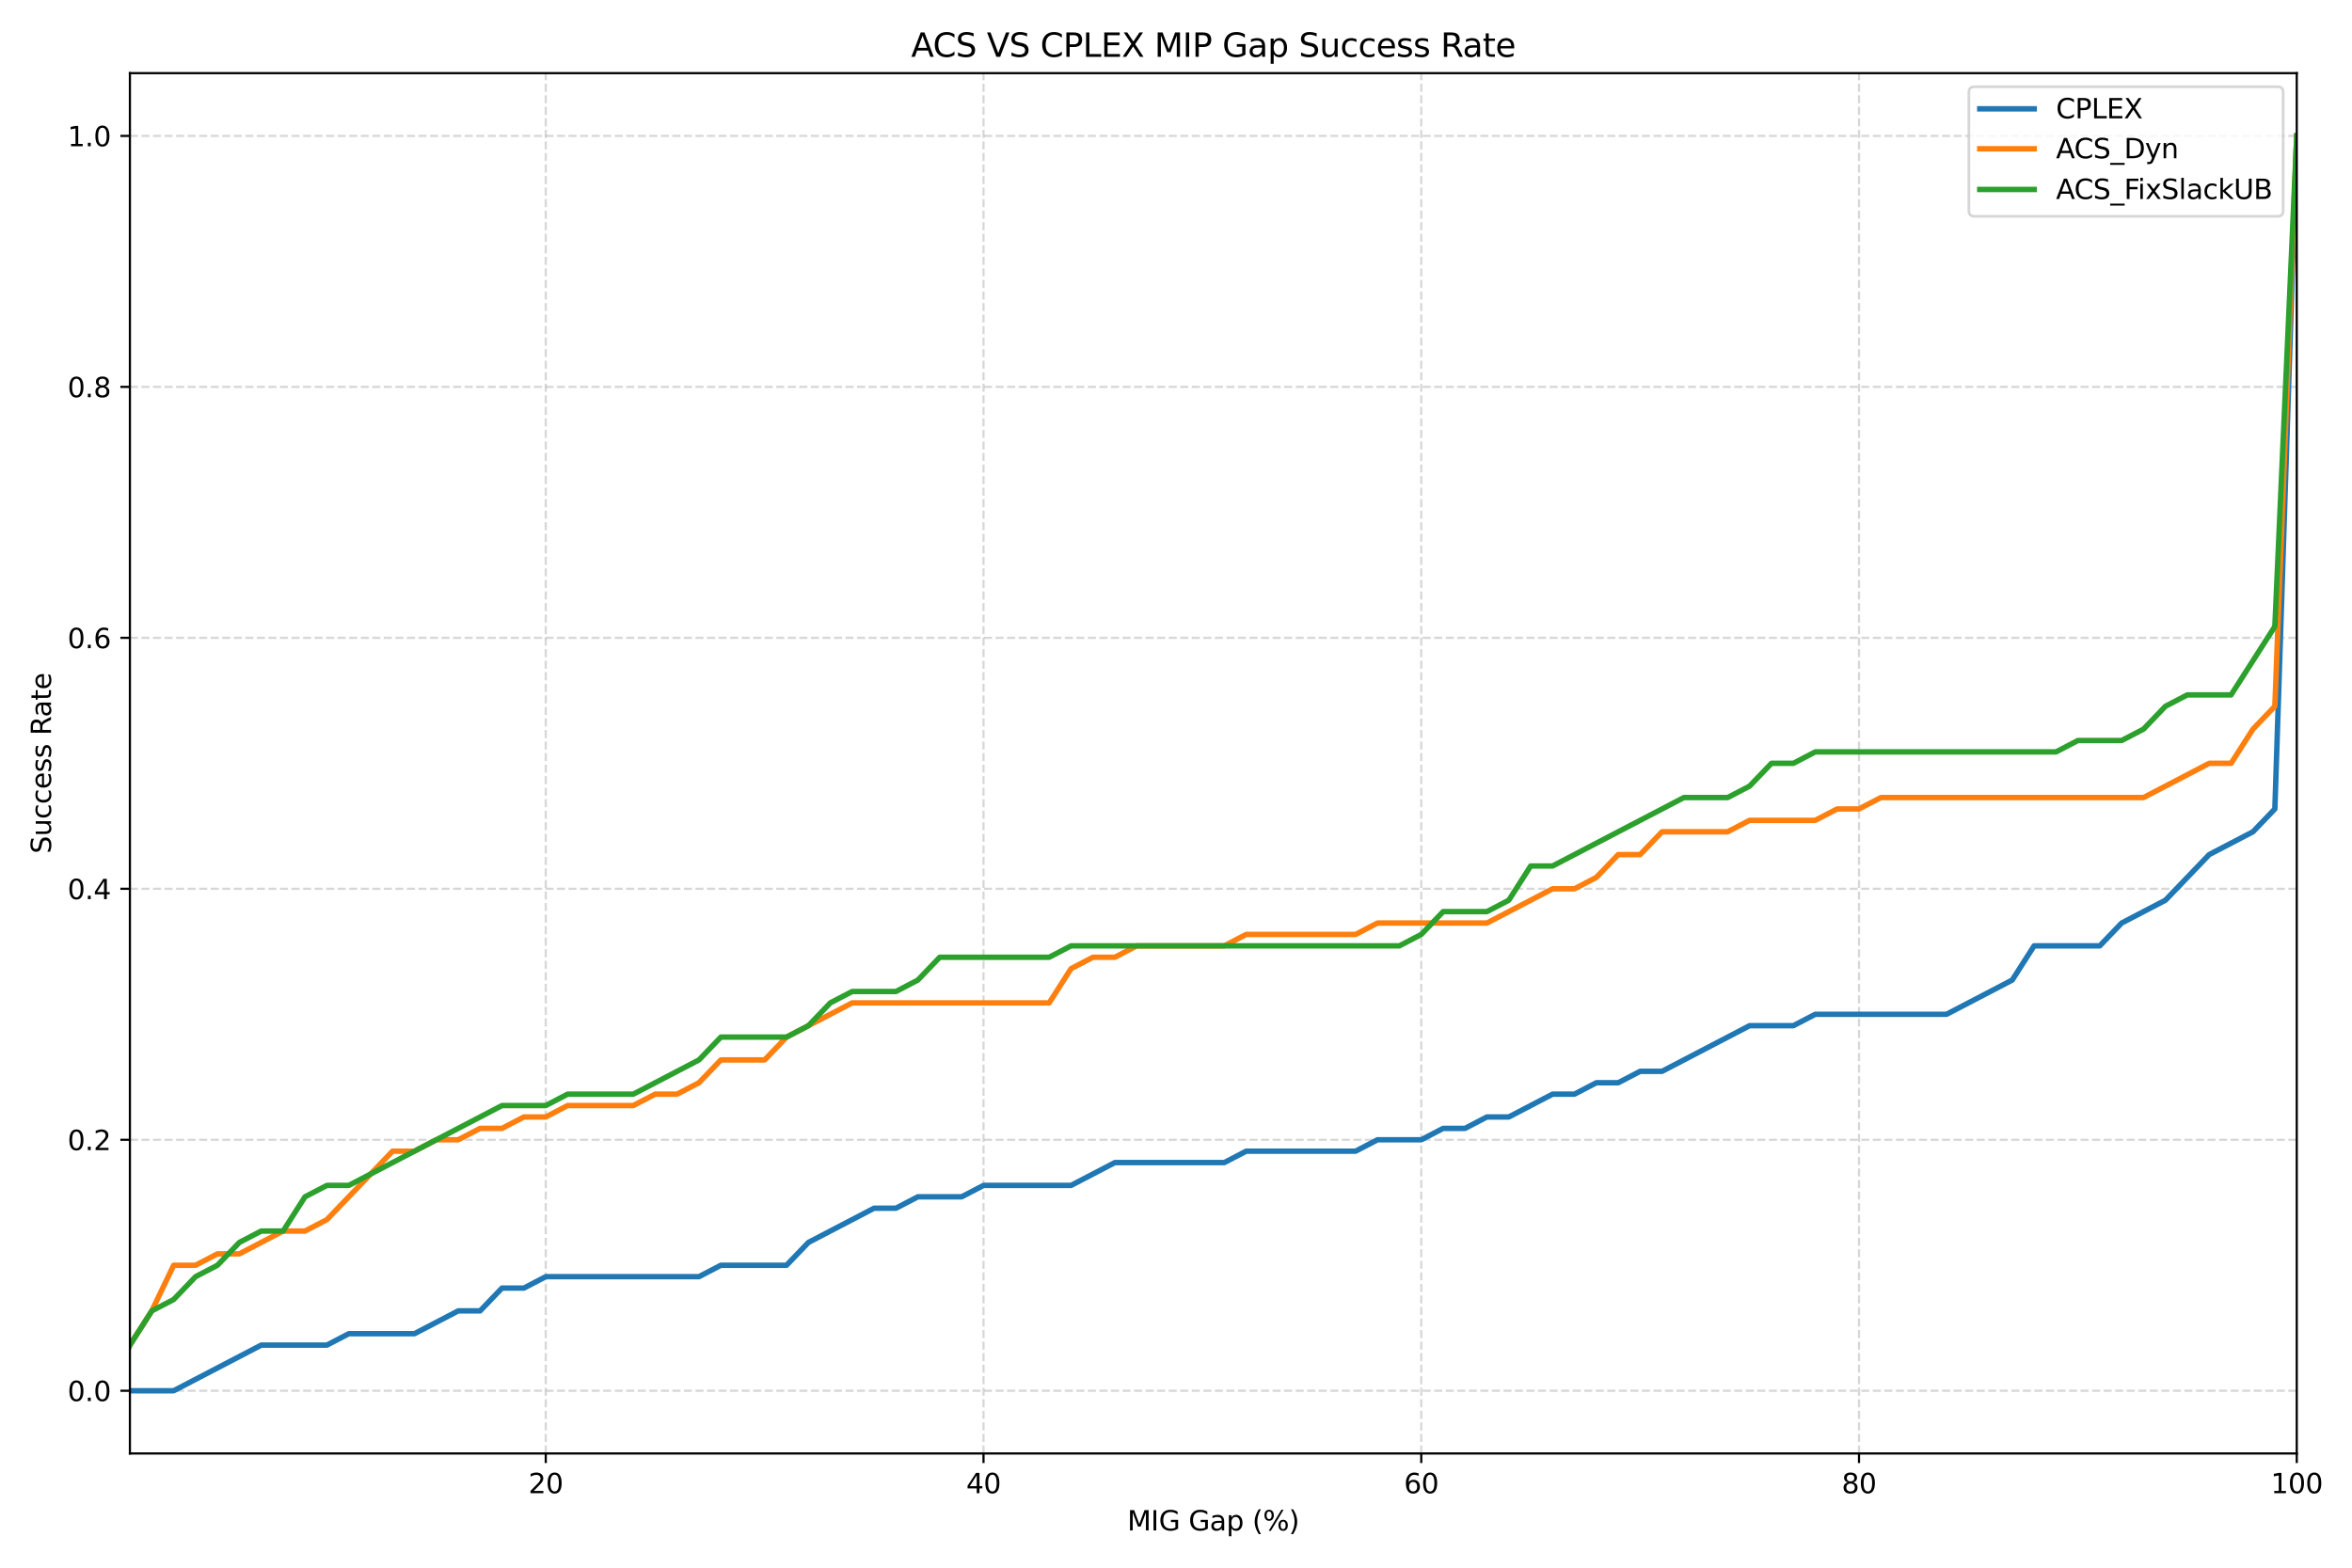 <?xml version="1.0" encoding="utf-8" standalone="no"?>
<!DOCTYPE svg PUBLIC "-//W3C//DTD SVG 1.1//EN"
  "http://www.w3.org/Graphics/SVG/1.1/DTD/svg11.dtd">
<svg xmlns:xlink="http://www.w3.org/1999/xlink" width="864pt" height="576pt" viewBox="0 0 864 576" xmlns="http://www.w3.org/2000/svg" version="1.1">
 <defs>
  <style type="text/css">*{stroke-linejoin: round; stroke-linecap: butt}</style>
 </defs>
 <g id="figure_1">
  <g id="patch_1">
   <path d="M 0 576 
L 864 576 
L 864 0 
L 0 0 
z
" style="fill: #ffffff"/>
  </g>
  <g id="axes_1">
   <g id="patch_2">
    <path d="M 47.72 534.04 
L 843.705 534.04 
L 843.705 26.88 
L 47.72 26.88 
z
" style="fill: #ffffff"/>
   </g>
   <g id="matplotlib.axis_1">
    <g id="xtick_1">
     <g id="line2d_1">
      <path d="M 200.485 534.04 
L 200.485 26.88 
" clip-path="url(#p80a601b70c)" style="fill: none; stroke-dasharray: 2.96,1.28; stroke-dashoffset: 0; stroke: #b0b0b0; stroke-opacity: 0.5; stroke-width: 0.8"/>
     </g>
     <g id="line2d_2">
      <defs>
       <path id="m87abb2371b" d="M 0 0 
L 0 3.5 
" style="stroke: #000000; stroke-width: 0.8"/>
      </defs>
      <g>
       <use xlink:href="#m87abb2371b" x="200.485" y="534.04" style="stroke: #000000; stroke-width: 0.8"/>
      </g>
     </g>
     <g id="text_1">
      <!-- 20 -->
      <g transform="translate(194.122 548.638) scale(0.1 -0.1)">
       <defs>
        <path id="DejaVuSans-32" d="M 1228 531 
L 3431 531 
L 3431 0 
L 469 0 
L 469 531 
Q 828 903 1448 1529 
Q 2069 2156 2228 2338 
Q 2531 2678 2651 2914 
Q 2772 3150 2772 3378 
Q 2772 3750 2511 3984 
Q 2250 4219 1831 4219 
Q 1534 4219 1204 4116 
Q 875 4013 500 3803 
L 500 4441 
Q 881 4594 1212 4672 
Q 1544 4750 1819 4750 
Q 2544 4750 2975 4387 
Q 3406 4025 3406 3419 
Q 3406 3131 3298 2873 
Q 3191 2616 2906 2266 
Q 2828 2175 2409 1742 
Q 1991 1309 1228 531 
z
" transform="scale(0.016)"/>
        <path id="DejaVuSans-30" d="M 2034 4250 
Q 1547 4250 1301 3770 
Q 1056 3291 1056 2328 
Q 1056 1369 1301 889 
Q 1547 409 2034 409 
Q 2525 409 2770 889 
Q 3016 1369 3016 2328 
Q 3016 3291 2770 3770 
Q 2525 4250 2034 4250 
z
M 2034 4750 
Q 2819 4750 3233 4129 
Q 3647 3509 3647 2328 
Q 3647 1150 3233 529 
Q 2819 -91 2034 -91 
Q 1250 -91 836 529 
Q 422 1150 422 2328 
Q 422 3509 836 4129 
Q 1250 4750 2034 4750 
z
" transform="scale(0.016)"/>
       </defs>
       <use xlink:href="#DejaVuSans-32"/>
       <use xlink:href="#DejaVuSans-30" transform="translate(63.623 0)"/>
      </g>
     </g>
    </g>
    <g id="xtick_2">
     <g id="line2d_3">
      <path d="M 361.29 534.04 
L 361.29 26.88 
" clip-path="url(#p80a601b70c)" style="fill: none; stroke-dasharray: 2.96,1.28; stroke-dashoffset: 0; stroke: #b0b0b0; stroke-opacity: 0.5; stroke-width: 0.8"/>
     </g>
     <g id="line2d_4">
      <g>
       <use xlink:href="#m87abb2371b" x="361.29" y="534.04" style="stroke: #000000; stroke-width: 0.8"/>
      </g>
     </g>
     <g id="text_2">
      <!-- 40 -->
      <g transform="translate(354.927 548.638) scale(0.1 -0.1)">
       <defs>
        <path id="DejaVuSans-34" d="M 2419 4116 
L 825 1625 
L 2419 1625 
L 2419 4116 
z
M 2253 4666 
L 3047 4666 
L 3047 1625 
L 3713 1625 
L 3713 1100 
L 3047 1100 
L 3047 0 
L 2419 0 
L 2419 1100 
L 313 1100 
L 313 1709 
L 2253 4666 
z
" transform="scale(0.016)"/>
       </defs>
       <use xlink:href="#DejaVuSans-34"/>
       <use xlink:href="#DejaVuSans-30" transform="translate(63.623 0)"/>
      </g>
     </g>
    </g>
    <g id="xtick_3">
     <g id="line2d_5">
      <path d="M 522.095 534.04 
L 522.095 26.88 
" clip-path="url(#p80a601b70c)" style="fill: none; stroke-dasharray: 2.96,1.28; stroke-dashoffset: 0; stroke: #b0b0b0; stroke-opacity: 0.5; stroke-width: 0.8"/>
     </g>
     <g id="line2d_6">
      <g>
       <use xlink:href="#m87abb2371b" x="522.095" y="534.04" style="stroke: #000000; stroke-width: 0.8"/>
      </g>
     </g>
     <g id="text_3">
      <!-- 60 -->
      <g transform="translate(515.732 548.638) scale(0.1 -0.1)">
       <defs>
        <path id="DejaVuSans-36" d="M 2113 2584 
Q 1688 2584 1439 2293 
Q 1191 2003 1191 1497 
Q 1191 994 1439 701 
Q 1688 409 2113 409 
Q 2538 409 2786 701 
Q 3034 994 3034 1497 
Q 3034 2003 2786 2293 
Q 2538 2584 2113 2584 
z
M 3366 4563 
L 3366 3988 
Q 3128 4100 2886 4159 
Q 2644 4219 2406 4219 
Q 1781 4219 1451 3797 
Q 1122 3375 1075 2522 
Q 1259 2794 1537 2939 
Q 1816 3084 2150 3084 
Q 2853 3084 3261 2657 
Q 3669 2231 3669 1497 
Q 3669 778 3244 343 
Q 2819 -91 2113 -91 
Q 1303 -91 875 529 
Q 447 1150 447 2328 
Q 447 3434 972 4092 
Q 1497 4750 2381 4750 
Q 2619 4750 2861 4703 
Q 3103 4656 3366 4563 
z
" transform="scale(0.016)"/>
       </defs>
       <use xlink:href="#DejaVuSans-36"/>
       <use xlink:href="#DejaVuSans-30" transform="translate(63.623 0)"/>
      </g>
     </g>
    </g>
    <g id="xtick_4">
     <g id="line2d_7">
      <path d="M 682.9 534.04 
L 682.9 26.88 
" clip-path="url(#p80a601b70c)" style="fill: none; stroke-dasharray: 2.96,1.28; stroke-dashoffset: 0; stroke: #b0b0b0; stroke-opacity: 0.5; stroke-width: 0.8"/>
     </g>
     <g id="line2d_8">
      <g>
       <use xlink:href="#m87abb2371b" x="682.9" y="534.04" style="stroke: #000000; stroke-width: 0.8"/>
      </g>
     </g>
     <g id="text_4">
      <!-- 80 -->
      <g transform="translate(676.537 548.638) scale(0.1 -0.1)">
       <defs>
        <path id="DejaVuSans-38" d="M 2034 2216 
Q 1584 2216 1326 1975 
Q 1069 1734 1069 1313 
Q 1069 891 1326 650 
Q 1584 409 2034 409 
Q 2484 409 2743 651 
Q 3003 894 3003 1313 
Q 3003 1734 2745 1975 
Q 2488 2216 2034 2216 
z
M 1403 2484 
Q 997 2584 770 2862 
Q 544 3141 544 3541 
Q 544 4100 942 4425 
Q 1341 4750 2034 4750 
Q 2731 4750 3128 4425 
Q 3525 4100 3525 3541 
Q 3525 3141 3298 2862 
Q 3072 2584 2669 2484 
Q 3125 2378 3379 2068 
Q 3634 1759 3634 1313 
Q 3634 634 3220 271 
Q 2806 -91 2034 -91 
Q 1263 -91 848 271 
Q 434 634 434 1313 
Q 434 1759 690 2068 
Q 947 2378 1403 2484 
z
M 1172 3481 
Q 1172 3119 1398 2916 
Q 1625 2713 2034 2713 
Q 2441 2713 2670 2916 
Q 2900 3119 2900 3481 
Q 2900 3844 2670 4047 
Q 2441 4250 2034 4250 
Q 1625 4250 1398 4047 
Q 1172 3844 1172 3481 
z
" transform="scale(0.016)"/>
       </defs>
       <use xlink:href="#DejaVuSans-38"/>
       <use xlink:href="#DejaVuSans-30" transform="translate(63.623 0)"/>
      </g>
     </g>
    </g>
    <g id="xtick_5">
     <g id="line2d_9">
      <path d="M 843.705 534.04 
L 843.705 26.88 
" clip-path="url(#p80a601b70c)" style="fill: none; stroke-dasharray: 2.96,1.28; stroke-dashoffset: 0; stroke: #b0b0b0; stroke-opacity: 0.5; stroke-width: 0.8"/>
     </g>
     <g id="line2d_10">
      <g>
       <use xlink:href="#m87abb2371b" x="843.705" y="534.04" style="stroke: #000000; stroke-width: 0.8"/>
      </g>
     </g>
     <g id="text_5">
      <!-- 100 -->
      <g transform="translate(834.161 548.638) scale(0.1 -0.1)">
       <defs>
        <path id="DejaVuSans-31" d="M 794 531 
L 1825 531 
L 1825 4091 
L 703 3866 
L 703 4441 
L 1819 4666 
L 2450 4666 
L 2450 531 
L 3481 531 
L 3481 0 
L 794 0 
L 794 531 
z
" transform="scale(0.016)"/>
       </defs>
       <use xlink:href="#DejaVuSans-31"/>
       <use xlink:href="#DejaVuSans-30" transform="translate(63.623 0)"/>
       <use xlink:href="#DejaVuSans-30" transform="translate(127.246 0)"/>
      </g>
     </g>
    </g>
    <g id="text_6">
     <!-- MIG Gap (%) -->
     <g transform="translate(414.106 562.317) scale(0.1 -0.1)">
      <defs>
       <path id="DejaVuSans-4d" d="M 628 4666 
L 1569 4666 
L 2759 1491 
L 3956 4666 
L 4897 4666 
L 4897 0 
L 4281 0 
L 4281 4097 
L 3078 897 
L 2444 897 
L 1241 4097 
L 1241 0 
L 628 0 
L 628 4666 
z
" transform="scale(0.016)"/>
       <path id="DejaVuSans-49" d="M 628 4666 
L 1259 4666 
L 1259 0 
L 628 0 
L 628 4666 
z
" transform="scale(0.016)"/>
       <path id="DejaVuSans-47" d="M 3809 666 
L 3809 1919 
L 2778 1919 
L 2778 2438 
L 4434 2438 
L 4434 434 
Q 4069 175 3628 42 
Q 3188 -91 2688 -91 
Q 1594 -91 976 548 
Q 359 1188 359 2328 
Q 359 3472 976 4111 
Q 1594 4750 2688 4750 
Q 3144 4750 3555 4637 
Q 3966 4525 4313 4306 
L 4313 3634 
Q 3963 3931 3569 4081 
Q 3175 4231 2741 4231 
Q 1884 4231 1454 3753 
Q 1025 3275 1025 2328 
Q 1025 1384 1454 906 
Q 1884 428 2741 428 
Q 3075 428 3337 486 
Q 3600 544 3809 666 
z
" transform="scale(0.016)"/>
       <path id="DejaVuSans-20" transform="scale(0.016)"/>
       <path id="DejaVuSans-61" d="M 2194 1759 
Q 1497 1759 1228 1600 
Q 959 1441 959 1056 
Q 959 750 1161 570 
Q 1363 391 1709 391 
Q 2188 391 2477 730 
Q 2766 1069 2766 1631 
L 2766 1759 
L 2194 1759 
z
M 3341 1997 
L 3341 0 
L 2766 0 
L 2766 531 
Q 2569 213 2275 61 
Q 1981 -91 1556 -91 
Q 1019 -91 701 211 
Q 384 513 384 1019 
Q 384 1609 779 1909 
Q 1175 2209 1959 2209 
L 2766 2209 
L 2766 2266 
Q 2766 2663 2505 2880 
Q 2244 3097 1772 3097 
Q 1472 3097 1187 3025 
Q 903 2953 641 2809 
L 641 3341 
Q 956 3463 1253 3523 
Q 1550 3584 1831 3584 
Q 2591 3584 2966 3190 
Q 3341 2797 3341 1997 
z
" transform="scale(0.016)"/>
       <path id="DejaVuSans-70" d="M 1159 525 
L 1159 -1331 
L 581 -1331 
L 581 3500 
L 1159 3500 
L 1159 2969 
Q 1341 3281 1617 3432 
Q 1894 3584 2278 3584 
Q 2916 3584 3314 3078 
Q 3713 2572 3713 1747 
Q 3713 922 3314 415 
Q 2916 -91 2278 -91 
Q 1894 -91 1617 61 
Q 1341 213 1159 525 
z
M 3116 1747 
Q 3116 2381 2855 2742 
Q 2594 3103 2138 3103 
Q 1681 3103 1420 2742 
Q 1159 2381 1159 1747 
Q 1159 1113 1420 752 
Q 1681 391 2138 391 
Q 2594 391 2855 752 
Q 3116 1113 3116 1747 
z
" transform="scale(0.016)"/>
       <path id="DejaVuSans-28" d="M 1984 4856 
Q 1566 4138 1362 3434 
Q 1159 2731 1159 2009 
Q 1159 1288 1364 580 
Q 1569 -128 1984 -844 
L 1484 -844 
Q 1016 -109 783 600 
Q 550 1309 550 2009 
Q 550 2706 781 3412 
Q 1013 4119 1484 4856 
L 1984 4856 
z
" transform="scale(0.016)"/>
       <path id="DejaVuSans-25" d="M 4653 2053 
Q 4381 2053 4226 1822 
Q 4072 1591 4072 1178 
Q 4072 772 4226 539 
Q 4381 306 4653 306 
Q 4919 306 5073 539 
Q 5228 772 5228 1178 
Q 5228 1588 5073 1820 
Q 4919 2053 4653 2053 
z
M 4653 2450 
Q 5147 2450 5437 2106 
Q 5728 1763 5728 1178 
Q 5728 594 5436 251 
Q 5144 -91 4653 -91 
Q 4153 -91 3862 251 
Q 3572 594 3572 1178 
Q 3572 1766 3864 2108 
Q 4156 2450 4653 2450 
z
M 1428 4353 
Q 1159 4353 1004 4120 
Q 850 3888 850 3481 
Q 850 3069 1003 2837 
Q 1156 2606 1428 2606 
Q 1700 2606 1854 2837 
Q 2009 3069 2009 3481 
Q 2009 3884 1853 4118 
Q 1697 4353 1428 4353 
z
M 4250 4750 
L 4750 4750 
L 1831 -91 
L 1331 -91 
L 4250 4750 
z
M 1428 4750 
Q 1922 4750 2215 4408 
Q 2509 4066 2509 3481 
Q 2509 2891 2217 2550 
Q 1925 2209 1428 2209 
Q 931 2209 642 2551 
Q 353 2894 353 3481 
Q 353 4063 643 4406 
Q 934 4750 1428 4750 
z
" transform="scale(0.016)"/>
       <path id="DejaVuSans-29" d="M 513 4856 
L 1013 4856 
Q 1481 4119 1714 3412 
Q 1947 2706 1947 2009 
Q 1947 1309 1714 600 
Q 1481 -109 1013 -844 
L 513 -844 
Q 928 -128 1133 580 
Q 1338 1288 1338 2009 
Q 1338 2731 1133 3434 
Q 928 4138 513 4856 
z
" transform="scale(0.016)"/>
      </defs>
      <use xlink:href="#DejaVuSans-4d"/>
      <use xlink:href="#DejaVuSans-49" transform="translate(86.279 0)"/>
      <use xlink:href="#DejaVuSans-47" transform="translate(115.771 0)"/>
      <use xlink:href="#DejaVuSans-20" transform="translate(193.262 0)"/>
      <use xlink:href="#DejaVuSans-47" transform="translate(225.049 0)"/>
      <use xlink:href="#DejaVuSans-61" transform="translate(302.539 0)"/>
      <use xlink:href="#DejaVuSans-70" transform="translate(363.818 0)"/>
      <use xlink:href="#DejaVuSans-20" transform="translate(427.295 0)"/>
      <use xlink:href="#DejaVuSans-28" transform="translate(459.082 0)"/>
      <use xlink:href="#DejaVuSans-25" transform="translate(498.096 0)"/>
      <use xlink:href="#DejaVuSans-29" transform="translate(593.115 0)"/>
     </g>
    </g>
   </g>
   <g id="matplotlib.axis_2">
    <g id="ytick_1">
     <g id="line2d_11">
      <path d="M 47.72 510.987 
L 843.705 510.987 
" clip-path="url(#p80a601b70c)" style="fill: none; stroke-dasharray: 2.96,1.28; stroke-dashoffset: 0; stroke: #b0b0b0; stroke-opacity: 0.5; stroke-width: 0.8"/>
     </g>
     <g id="line2d_12">
      <defs>
       <path id="m797a9b1d5f" d="M 0 0 
L -3.5 0 
" style="stroke: #000000; stroke-width: 0.8"/>
      </defs>
      <g>
       <use xlink:href="#m797a9b1d5f" x="47.72" y="510.987" style="stroke: #000000; stroke-width: 0.8"/>
      </g>
     </g>
     <g id="text_7">
      <!-- 0.0 -->
      <g transform="translate(24.817 514.786) scale(0.1 -0.1)">
       <defs>
        <path id="DejaVuSans-2e" d="M 684 794 
L 1344 794 
L 1344 0 
L 684 0 
L 684 794 
z
" transform="scale(0.016)"/>
       </defs>
       <use xlink:href="#DejaVuSans-30"/>
       <use xlink:href="#DejaVuSans-2e" transform="translate(63.623 0)"/>
       <use xlink:href="#DejaVuSans-30" transform="translate(95.41 0)"/>
      </g>
     </g>
    </g>
    <g id="ytick_2">
     <g id="line2d_13">
      <path d="M 47.72 418.776 
L 843.705 418.776 
" clip-path="url(#p80a601b70c)" style="fill: none; stroke-dasharray: 2.96,1.28; stroke-dashoffset: 0; stroke: #b0b0b0; stroke-opacity: 0.5; stroke-width: 0.8"/>
     </g>
     <g id="line2d_14">
      <g>
       <use xlink:href="#m797a9b1d5f" x="47.72" y="418.776" style="stroke: #000000; stroke-width: 0.8"/>
      </g>
     </g>
     <g id="text_8">
      <!-- 0.2 -->
      <g transform="translate(24.817 422.576) scale(0.1 -0.1)">
       <use xlink:href="#DejaVuSans-30"/>
       <use xlink:href="#DejaVuSans-2e" transform="translate(63.623 0)"/>
       <use xlink:href="#DejaVuSans-32" transform="translate(95.41 0)"/>
      </g>
     </g>
    </g>
    <g id="ytick_3">
     <g id="line2d_15">
      <path d="M 47.72 326.565 
L 843.705 326.565 
" clip-path="url(#p80a601b70c)" style="fill: none; stroke-dasharray: 2.96,1.28; stroke-dashoffset: 0; stroke: #b0b0b0; stroke-opacity: 0.5; stroke-width: 0.8"/>
     </g>
     <g id="line2d_16">
      <g>
       <use xlink:href="#m797a9b1d5f" x="47.72" y="326.565" style="stroke: #000000; stroke-width: 0.8"/>
      </g>
     </g>
     <g id="text_9">
      <!-- 0.4 -->
      <g transform="translate(24.817 330.365) scale(0.1 -0.1)">
       <use xlink:href="#DejaVuSans-30"/>
       <use xlink:href="#DejaVuSans-2e" transform="translate(63.623 0)"/>
       <use xlink:href="#DejaVuSans-34" transform="translate(95.41 0)"/>
      </g>
     </g>
    </g>
    <g id="ytick_4">
     <g id="line2d_17">
      <path d="M 47.72 234.355 
L 843.705 234.355 
" clip-path="url(#p80a601b70c)" style="fill: none; stroke-dasharray: 2.96,1.28; stroke-dashoffset: 0; stroke: #b0b0b0; stroke-opacity: 0.5; stroke-width: 0.8"/>
     </g>
     <g id="line2d_18">
      <g>
       <use xlink:href="#m797a9b1d5f" x="47.72" y="234.355" style="stroke: #000000; stroke-width: 0.8"/>
      </g>
     </g>
     <g id="text_10">
      <!-- 0.6 -->
      <g transform="translate(24.817 238.154) scale(0.1 -0.1)">
       <use xlink:href="#DejaVuSans-30"/>
       <use xlink:href="#DejaVuSans-2e" transform="translate(63.623 0)"/>
       <use xlink:href="#DejaVuSans-36" transform="translate(95.41 0)"/>
      </g>
     </g>
    </g>
    <g id="ytick_5">
     <g id="line2d_19">
      <path d="M 47.72 142.144 
L 843.705 142.144 
" clip-path="url(#p80a601b70c)" style="fill: none; stroke-dasharray: 2.96,1.28; stroke-dashoffset: 0; stroke: #b0b0b0; stroke-opacity: 0.5; stroke-width: 0.8"/>
     </g>
     <g id="line2d_20">
      <g>
       <use xlink:href="#m797a9b1d5f" x="47.72" y="142.144" style="stroke: #000000; stroke-width: 0.8"/>
      </g>
     </g>
     <g id="text_11">
      <!-- 0.8 -->
      <g transform="translate(24.817 145.943) scale(0.1 -0.1)">
       <use xlink:href="#DejaVuSans-30"/>
       <use xlink:href="#DejaVuSans-2e" transform="translate(63.623 0)"/>
       <use xlink:href="#DejaVuSans-38" transform="translate(95.41 0)"/>
      </g>
     </g>
    </g>
    <g id="ytick_6">
     <g id="line2d_21">
      <path d="M 47.72 49.933 
L 843.705 49.933 
" clip-path="url(#p80a601b70c)" style="fill: none; stroke-dasharray: 2.96,1.28; stroke-dashoffset: 0; stroke: #b0b0b0; stroke-opacity: 0.5; stroke-width: 0.8"/>
     </g>
     <g id="line2d_22">
      <g>
       <use xlink:href="#m797a9b1d5f" x="47.72" y="49.933" style="stroke: #000000; stroke-width: 0.8"/>
      </g>
     </g>
     <g id="text_12">
      <!-- 1.0 -->
      <g transform="translate(24.817 53.732) scale(0.1 -0.1)">
       <use xlink:href="#DejaVuSans-31"/>
       <use xlink:href="#DejaVuSans-2e" transform="translate(63.623 0)"/>
       <use xlink:href="#DejaVuSans-30" transform="translate(95.41 0)"/>
      </g>
     </g>
    </g>
    <g id="text_13">
     <!-- Success Rate -->
     <g transform="translate(18.737 313.639) rotate(-90) scale(0.1 -0.1)">
      <defs>
       <path id="DejaVuSans-53" d="M 3425 4513 
L 3425 3897 
Q 3066 4069 2747 4153 
Q 2428 4238 2131 4238 
Q 1616 4238 1336 4038 
Q 1056 3838 1056 3469 
Q 1056 3159 1242 3001 
Q 1428 2844 1947 2747 
L 2328 2669 
Q 3034 2534 3370 2195 
Q 3706 1856 3706 1288 
Q 3706 609 3251 259 
Q 2797 -91 1919 -91 
Q 1588 -91 1214 -16 
Q 841 59 441 206 
L 441 856 
Q 825 641 1194 531 
Q 1563 422 1919 422 
Q 2459 422 2753 634 
Q 3047 847 3047 1241 
Q 3047 1584 2836 1778 
Q 2625 1972 2144 2069 
L 1759 2144 
Q 1053 2284 737 2584 
Q 422 2884 422 3419 
Q 422 4038 858 4394 
Q 1294 4750 2059 4750 
Q 2388 4750 2728 4690 
Q 3069 4631 3425 4513 
z
" transform="scale(0.016)"/>
       <path id="DejaVuSans-75" d="M 544 1381 
L 544 3500 
L 1119 3500 
L 1119 1403 
Q 1119 906 1312 657 
Q 1506 409 1894 409 
Q 2359 409 2629 706 
Q 2900 1003 2900 1516 
L 2900 3500 
L 3475 3500 
L 3475 0 
L 2900 0 
L 2900 538 
Q 2691 219 2414 64 
Q 2138 -91 1772 -91 
Q 1169 -91 856 284 
Q 544 659 544 1381 
z
M 1991 3584 
L 1991 3584 
z
" transform="scale(0.016)"/>
       <path id="DejaVuSans-63" d="M 3122 3366 
L 3122 2828 
Q 2878 2963 2633 3030 
Q 2388 3097 2138 3097 
Q 1578 3097 1268 2742 
Q 959 2388 959 1747 
Q 959 1106 1268 751 
Q 1578 397 2138 397 
Q 2388 397 2633 464 
Q 2878 531 3122 666 
L 3122 134 
Q 2881 22 2623 -34 
Q 2366 -91 2075 -91 
Q 1284 -91 818 406 
Q 353 903 353 1747 
Q 353 2603 823 3093 
Q 1294 3584 2113 3584 
Q 2378 3584 2631 3529 
Q 2884 3475 3122 3366 
z
" transform="scale(0.016)"/>
       <path id="DejaVuSans-65" d="M 3597 1894 
L 3597 1613 
L 953 1613 
Q 991 1019 1311 708 
Q 1631 397 2203 397 
Q 2534 397 2845 478 
Q 3156 559 3463 722 
L 3463 178 
Q 3153 47 2828 -22 
Q 2503 -91 2169 -91 
Q 1331 -91 842 396 
Q 353 884 353 1716 
Q 353 2575 817 3079 
Q 1281 3584 2069 3584 
Q 2775 3584 3186 3129 
Q 3597 2675 3597 1894 
z
M 3022 2063 
Q 3016 2534 2758 2815 
Q 2500 3097 2075 3097 
Q 1594 3097 1305 2825 
Q 1016 2553 972 2059 
L 3022 2063 
z
" transform="scale(0.016)"/>
       <path id="DejaVuSans-73" d="M 2834 3397 
L 2834 2853 
Q 2591 2978 2328 3040 
Q 2066 3103 1784 3103 
Q 1356 3103 1142 2972 
Q 928 2841 928 2578 
Q 928 2378 1081 2264 
Q 1234 2150 1697 2047 
L 1894 2003 
Q 2506 1872 2764 1633 
Q 3022 1394 3022 966 
Q 3022 478 2636 193 
Q 2250 -91 1575 -91 
Q 1294 -91 989 -36 
Q 684 19 347 128 
L 347 722 
Q 666 556 975 473 
Q 1284 391 1588 391 
Q 1994 391 2212 530 
Q 2431 669 2431 922 
Q 2431 1156 2273 1281 
Q 2116 1406 1581 1522 
L 1381 1569 
Q 847 1681 609 1914 
Q 372 2147 372 2553 
Q 372 3047 722 3315 
Q 1072 3584 1716 3584 
Q 2034 3584 2315 3537 
Q 2597 3491 2834 3397 
z
" transform="scale(0.016)"/>
       <path id="DejaVuSans-52" d="M 2841 2188 
Q 3044 2119 3236 1894 
Q 3428 1669 3622 1275 
L 4263 0 
L 3584 0 
L 2988 1197 
Q 2756 1666 2539 1819 
Q 2322 1972 1947 1972 
L 1259 1972 
L 1259 0 
L 628 0 
L 628 4666 
L 2053 4666 
Q 2853 4666 3247 4331 
Q 3641 3997 3641 3322 
Q 3641 2881 3436 2590 
Q 3231 2300 2841 2188 
z
M 1259 4147 
L 1259 2491 
L 2053 2491 
Q 2509 2491 2742 2702 
Q 2975 2913 2975 3322 
Q 2975 3731 2742 3939 
Q 2509 4147 2053 4147 
L 1259 4147 
z
" transform="scale(0.016)"/>
       <path id="DejaVuSans-74" d="M 1172 4494 
L 1172 3500 
L 2356 3500 
L 2356 3053 
L 1172 3053 
L 1172 1153 
Q 1172 725 1289 603 
Q 1406 481 1766 481 
L 2356 481 
L 2356 0 
L 1766 0 
Q 1100 0 847 248 
Q 594 497 594 1153 
L 594 3053 
L 172 3053 
L 172 3500 
L 594 3500 
L 594 4494 
L 1172 4494 
z
" transform="scale(0.016)"/>
      </defs>
      <use xlink:href="#DejaVuSans-53"/>
      <use xlink:href="#DejaVuSans-75" transform="translate(63.477 0)"/>
      <use xlink:href="#DejaVuSans-63" transform="translate(126.855 0)"/>
      <use xlink:href="#DejaVuSans-63" transform="translate(181.836 0)"/>
      <use xlink:href="#DejaVuSans-65" transform="translate(236.816 0)"/>
      <use xlink:href="#DejaVuSans-73" transform="translate(298.34 0)"/>
      <use xlink:href="#DejaVuSans-73" transform="translate(350.439 0)"/>
      <use xlink:href="#DejaVuSans-20" transform="translate(402.539 0)"/>
      <use xlink:href="#DejaVuSans-52" transform="translate(434.326 0)"/>
      <use xlink:href="#DejaVuSans-61" transform="translate(501.559 0)"/>
      <use xlink:href="#DejaVuSans-74" transform="translate(562.838 0)"/>
      <use xlink:href="#DejaVuSans-65" transform="translate(602.047 0)"/>
     </g>
    </g>
   </g>
   <g id="line2d_23">
    <path d="M 39.68 510.987 
L 47.72 510.987 
L 55.76 510.987 
L 63.801 510.987 
L 71.841 506.796 
L 79.881 502.604 
L 87.921 498.413 
L 95.962 494.222 
L 104.002 494.222 
L 112.042 494.222 
L 120.082 494.222 
L 128.123 490.03 
L 136.163 490.03 
L 144.203 490.03 
L 152.243 490.03 
L 160.284 485.839 
L 168.324 481.647 
L 176.364 481.647 
L 184.404 473.265 
L 192.445 473.265 
L 200.485 469.073 
L 208.525 469.073 
L 216.565 469.073 
L 224.606 469.073 
L 232.646 469.073 
L 240.686 469.073 
L 248.726 469.073 
L 256.767 469.073 
L 264.807 464.882 
L 272.847 464.882 
L 280.887 464.882 
L 288.928 464.882 
L 296.968 456.499 
L 305.008 452.308 
L 313.048 448.116 
L 321.089 443.925 
L 329.129 443.925 
L 337.169 439.733 
L 345.209 439.733 
L 353.25 439.733 
L 361.29 435.542 
L 369.33 435.542 
L 377.37 435.542 
L 385.411 435.542 
L 393.451 435.542 
L 401.491 431.351 
L 409.531 427.159 
L 417.572 427.159 
L 425.612 427.159 
L 433.652 427.159 
L 441.692 427.159 
L 449.733 427.159 
L 457.773 422.968 
L 465.813 422.968 
L 473.853 422.968 
L 481.894 422.968 
L 489.934 422.968 
L 497.974 422.968 
L 506.014 418.776 
L 514.055 418.776 
L 522.095 418.776 
L 530.135 414.585 
L 538.175 414.585 
L 546.216 410.394 
L 554.256 410.394 
L 562.296 406.202 
L 570.336 402.011 
L 578.377 402.011 
L 586.417 397.819 
L 594.457 397.819 
L 602.497 393.628 
L 610.538 393.628 
L 618.578 389.437 
L 626.618 385.245 
L 634.658 381.054 
L 642.699 376.862 
L 650.739 376.862 
L 658.779 376.862 
L 666.819 372.671 
L 674.86 372.671 
L 682.9 372.671 
L 690.94 372.671 
L 698.98 372.671 
L 707.021 372.671 
L 715.061 372.671 
L 723.101 368.48 
L 731.141 364.288 
L 739.182 360.097 
L 747.222 347.522 
L 755.262 347.522 
L 763.302 347.522 
L 771.343 347.522 
L 779.383 339.14 
L 787.423 334.948 
L 795.463 330.757 
L 803.504 322.374 
L 811.544 313.991 
L 819.584 309.8 
L 827.624 305.608 
L 835.665 297.226 
L 843.705 49.933 
" clip-path="url(#p80a601b70c)" style="fill: none; stroke: #1f77b4; stroke-width: 2; stroke-linecap: square"/>
   </g>
   <g id="line2d_24">
    <path d="M 39.68 510.987 
L 47.72 494.222 
L 55.76 481.647 
L 63.801 464.882 
L 71.841 464.882 
L 79.881 460.69 
L 87.921 460.69 
L 95.962 456.499 
L 104.002 452.308 
L 112.042 452.308 
L 120.082 448.116 
L 128.123 439.733 
L 136.163 431.351 
L 144.203 422.968 
L 152.243 422.968 
L 160.284 418.776 
L 168.324 418.776 
L 176.364 414.585 
L 184.404 414.585 
L 192.445 410.394 
L 200.485 410.394 
L 208.525 406.202 
L 216.565 406.202 
L 224.606 406.202 
L 232.646 406.202 
L 240.686 402.011 
L 248.726 402.011 
L 256.767 397.819 
L 264.807 389.437 
L 272.847 389.437 
L 280.887 389.437 
L 288.928 381.054 
L 296.968 376.862 
L 305.008 372.671 
L 313.048 368.48 
L 321.089 368.48 
L 329.129 368.48 
L 337.169 368.48 
L 345.209 368.48 
L 353.25 368.48 
L 361.29 368.48 
L 369.33 368.48 
L 377.37 368.48 
L 385.411 368.48 
L 393.451 355.905 
L 401.491 351.714 
L 409.531 351.714 
L 417.572 347.522 
L 425.612 347.522 
L 433.652 347.522 
L 441.692 347.522 
L 449.733 347.522 
L 457.773 343.331 
L 465.813 343.331 
L 473.853 343.331 
L 481.894 343.331 
L 489.934 343.331 
L 497.974 343.331 
L 506.014 339.14 
L 514.055 339.14 
L 522.095 339.14 
L 530.135 339.14 
L 538.175 339.14 
L 546.216 339.14 
L 554.256 334.948 
L 562.296 330.757 
L 570.336 326.565 
L 578.377 326.565 
L 586.417 322.374 
L 594.457 313.991 
L 602.497 313.991 
L 610.538 305.608 
L 618.578 305.608 
L 626.618 305.608 
L 634.658 305.608 
L 642.699 301.417 
L 650.739 301.417 
L 658.779 301.417 
L 666.819 301.417 
L 674.86 297.226 
L 682.9 297.226 
L 690.94 293.034 
L 698.98 293.034 
L 707.021 293.034 
L 715.061 293.034 
L 723.101 293.034 
L 731.141 293.034 
L 739.182 293.034 
L 747.222 293.034 
L 755.262 293.034 
L 763.302 293.034 
L 771.343 293.034 
L 779.383 293.034 
L 787.423 293.034 
L 795.463 288.843 
L 803.504 284.651 
L 811.544 280.46 
L 819.584 280.46 
L 827.624 267.886 
L 835.665 259.503 
L 843.705 49.933 
" clip-path="url(#p80a601b70c)" style="fill: none; stroke: #ff7f0e; stroke-width: 2; stroke-linecap: square"/>
   </g>
   <g id="line2d_25">
    <path d="M 39.68 510.987 
L 47.72 494.222 
L 55.76 481.647 
L 63.801 477.456 
L 71.841 469.073 
L 79.881 464.882 
L 87.921 456.499 
L 95.962 452.308 
L 104.002 452.308 
L 112.042 439.733 
L 120.082 435.542 
L 128.123 435.542 
L 136.163 431.351 
L 144.203 427.159 
L 152.243 422.968 
L 160.284 418.776 
L 168.324 414.585 
L 176.364 410.394 
L 184.404 406.202 
L 192.445 406.202 
L 200.485 406.202 
L 208.525 402.011 
L 216.565 402.011 
L 224.606 402.011 
L 232.646 402.011 
L 240.686 397.819 
L 248.726 393.628 
L 256.767 389.437 
L 264.807 381.054 
L 272.847 381.054 
L 280.887 381.054 
L 288.928 381.054 
L 296.968 376.862 
L 305.008 368.48 
L 313.048 364.288 
L 321.089 364.288 
L 329.129 364.288 
L 337.169 360.097 
L 345.209 351.714 
L 353.25 351.714 
L 361.29 351.714 
L 369.33 351.714 
L 377.37 351.714 
L 385.411 351.714 
L 393.451 347.522 
L 401.491 347.522 
L 409.531 347.522 
L 417.572 347.522 
L 425.612 347.522 
L 433.652 347.522 
L 441.692 347.522 
L 449.733 347.522 
L 457.773 347.522 
L 465.813 347.522 
L 473.853 347.522 
L 481.894 347.522 
L 489.934 347.522 
L 497.974 347.522 
L 506.014 347.522 
L 514.055 347.522 
L 522.095 343.331 
L 530.135 334.948 
L 538.175 334.948 
L 546.216 334.948 
L 554.256 330.757 
L 562.296 318.183 
L 570.336 318.183 
L 578.377 313.991 
L 586.417 309.8 
L 594.457 305.608 
L 602.497 301.417 
L 610.538 297.226 
L 618.578 293.034 
L 626.618 293.034 
L 634.658 293.034 
L 642.699 288.843 
L 650.739 280.46 
L 658.779 280.46 
L 666.819 276.269 
L 674.86 276.269 
L 682.9 276.269 
L 690.94 276.269 
L 698.98 276.269 
L 707.021 276.269 
L 715.061 276.269 
L 723.101 276.269 
L 731.141 276.269 
L 739.182 276.269 
L 747.222 276.269 
L 755.262 276.269 
L 763.302 272.077 
L 771.343 272.077 
L 779.383 272.077 
L 787.423 267.886 
L 795.463 259.503 
L 803.504 255.312 
L 811.544 255.312 
L 819.584 255.312 
L 827.624 242.737 
L 835.665 230.163 
L 843.705 49.933 
" clip-path="url(#p80a601b70c)" style="fill: none; stroke: #2ca02c; stroke-width: 2; stroke-linecap: square"/>
   </g>
   <g id="patch_3">
    <path d="M 47.72 534.04 
L 47.72 26.88 
" style="fill: none; stroke: #000000; stroke-width: 0.8; stroke-linejoin: miter; stroke-linecap: square"/>
   </g>
   <g id="patch_4">
    <path d="M 843.705 534.04 
L 843.705 26.88 
" style="fill: none; stroke: #000000; stroke-width: 0.8; stroke-linejoin: miter; stroke-linecap: square"/>
   </g>
   <g id="patch_5">
    <path d="M 47.72 534.04 
L 843.705 534.04 
" style="fill: none; stroke: #000000; stroke-width: 0.8; stroke-linejoin: miter; stroke-linecap: square"/>
   </g>
   <g id="patch_6">
    <path d="M 47.72 26.88 
L 843.705 26.88 
" style="fill: none; stroke: #000000; stroke-width: 0.8; stroke-linejoin: miter; stroke-linecap: square"/>
   </g>
   <g id="text_14">
    <!-- ACS VS CPLEX MIP Gap Success Rate -->
    <g transform="translate(334.7 20.88) scale(0.12 -0.12)">
     <defs>
      <path id="DejaVuSans-41" d="M 2188 4044 
L 1331 1722 
L 3047 1722 
L 2188 4044 
z
M 1831 4666 
L 2547 4666 
L 4325 0 
L 3669 0 
L 3244 1197 
L 1141 1197 
L 716 0 
L 50 0 
L 1831 4666 
z
" transform="scale(0.016)"/>
      <path id="DejaVuSans-43" d="M 4122 4306 
L 4122 3641 
Q 3803 3938 3442 4084 
Q 3081 4231 2675 4231 
Q 1875 4231 1450 3742 
Q 1025 3253 1025 2328 
Q 1025 1406 1450 917 
Q 1875 428 2675 428 
Q 3081 428 3442 575 
Q 3803 722 4122 1019 
L 4122 359 
Q 3791 134 3420 21 
Q 3050 -91 2638 -91 
Q 1578 -91 968 557 
Q 359 1206 359 2328 
Q 359 3453 968 4101 
Q 1578 4750 2638 4750 
Q 3056 4750 3426 4639 
Q 3797 4528 4122 4306 
z
" transform="scale(0.016)"/>
      <path id="DejaVuSans-56" d="M 1831 0 
L 50 4666 
L 709 4666 
L 2188 738 
L 3669 4666 
L 4325 4666 
L 2547 0 
L 1831 0 
z
" transform="scale(0.016)"/>
      <path id="DejaVuSans-50" d="M 1259 4147 
L 1259 2394 
L 2053 2394 
Q 2494 2394 2734 2622 
Q 2975 2850 2975 3272 
Q 2975 3691 2734 3919 
Q 2494 4147 2053 4147 
L 1259 4147 
z
M 628 4666 
L 2053 4666 
Q 2838 4666 3239 4311 
Q 3641 3956 3641 3272 
Q 3641 2581 3239 2228 
Q 2838 1875 2053 1875 
L 1259 1875 
L 1259 0 
L 628 0 
L 628 4666 
z
" transform="scale(0.016)"/>
      <path id="DejaVuSans-4c" d="M 628 4666 
L 1259 4666 
L 1259 531 
L 3531 531 
L 3531 0 
L 628 0 
L 628 4666 
z
" transform="scale(0.016)"/>
      <path id="DejaVuSans-45" d="M 628 4666 
L 3578 4666 
L 3578 4134 
L 1259 4134 
L 1259 2753 
L 3481 2753 
L 3481 2222 
L 1259 2222 
L 1259 531 
L 3634 531 
L 3634 0 
L 628 0 
L 628 4666 
z
" transform="scale(0.016)"/>
      <path id="DejaVuSans-58" d="M 403 4666 
L 1081 4666 
L 2241 2931 
L 3406 4666 
L 4084 4666 
L 2584 2425 
L 4184 0 
L 3506 0 
L 2194 1984 
L 872 0 
L 191 0 
L 1856 2491 
L 403 4666 
z
" transform="scale(0.016)"/>
     </defs>
     <use xlink:href="#DejaVuSans-41"/>
     <use xlink:href="#DejaVuSans-43" transform="translate(66.658 0)"/>
     <use xlink:href="#DejaVuSans-53" transform="translate(136.482 0)"/>
     <use xlink:href="#DejaVuSans-20" transform="translate(199.959 0)"/>
     <use xlink:href="#DejaVuSans-56" transform="translate(231.746 0)"/>
     <use xlink:href="#DejaVuSans-53" transform="translate(300.154 0)"/>
     <use xlink:href="#DejaVuSans-20" transform="translate(363.631 0)"/>
     <use xlink:href="#DejaVuSans-43" transform="translate(395.418 0)"/>
     <use xlink:href="#DejaVuSans-50" transform="translate(465.242 0)"/>
     <use xlink:href="#DejaVuSans-4c" transform="translate(525.545 0)"/>
     <use xlink:href="#DejaVuSans-45" transform="translate(581.258 0)"/>
     <use xlink:href="#DejaVuSans-58" transform="translate(644.441 0)"/>
     <use xlink:href="#DejaVuSans-20" transform="translate(712.947 0)"/>
     <use xlink:href="#DejaVuSans-4d" transform="translate(744.734 0)"/>
     <use xlink:href="#DejaVuSans-49" transform="translate(831.014 0)"/>
     <use xlink:href="#DejaVuSans-50" transform="translate(860.506 0)"/>
     <use xlink:href="#DejaVuSans-20" transform="translate(920.809 0)"/>
     <use xlink:href="#DejaVuSans-47" transform="translate(952.596 0)"/>
     <use xlink:href="#DejaVuSans-61" transform="translate(1030.086 0)"/>
     <use xlink:href="#DejaVuSans-70" transform="translate(1091.365 0)"/>
     <use xlink:href="#DejaVuSans-20" transform="translate(1154.842 0)"/>
     <use xlink:href="#DejaVuSans-53" transform="translate(1186.629 0)"/>
     <use xlink:href="#DejaVuSans-75" transform="translate(1250.105 0)"/>
     <use xlink:href="#DejaVuSans-63" transform="translate(1313.484 0)"/>
     <use xlink:href="#DejaVuSans-63" transform="translate(1368.465 0)"/>
     <use xlink:href="#DejaVuSans-65" transform="translate(1423.445 0)"/>
     <use xlink:href="#DejaVuSans-73" transform="translate(1484.969 0)"/>
     <use xlink:href="#DejaVuSans-73" transform="translate(1537.068 0)"/>
     <use xlink:href="#DejaVuSans-20" transform="translate(1589.168 0)"/>
     <use xlink:href="#DejaVuSans-52" transform="translate(1620.955 0)"/>
     <use xlink:href="#DejaVuSans-61" transform="translate(1688.188 0)"/>
     <use xlink:href="#DejaVuSans-74" transform="translate(1749.467 0)"/>
     <use xlink:href="#DejaVuSans-65" transform="translate(1788.676 0)"/>
    </g>
   </g>
   <g id="legend_1">
    <g id="patch_7">
     <path d="M 725.261 79.471 
L 836.705 79.471 
Q 838.705 79.471 838.705 77.471 
L 838.705 33.88 
Q 838.705 31.88 836.705 31.88 
L 725.261 31.88 
Q 723.261 31.88 723.261 33.88 
L 723.261 77.471 
Q 723.261 79.471 725.261 79.471 
z
" style="fill: #ffffff; opacity: 0.8; stroke: #cccccc; stroke-linejoin: miter"/>
    </g>
    <g id="line2d_26">
     <path d="M 727.261 39.978 
L 737.261 39.978 
L 747.261 39.978 
" style="fill: none; stroke: #1f77b4; stroke-width: 2; stroke-linecap: square"/>
    </g>
    <g id="text_15">
     <!-- CPLEX -->
     <g transform="translate(755.261 43.478) scale(0.1 -0.1)">
      <use xlink:href="#DejaVuSans-43"/>
      <use xlink:href="#DejaVuSans-50" transform="translate(69.824 0)"/>
      <use xlink:href="#DejaVuSans-4c" transform="translate(130.127 0)"/>
      <use xlink:href="#DejaVuSans-45" transform="translate(185.84 0)"/>
      <use xlink:href="#DejaVuSans-58" transform="translate(249.023 0)"/>
     </g>
    </g>
    <g id="line2d_27">
     <path d="M 727.261 54.657 
L 737.261 54.657 
L 747.261 54.657 
" style="fill: none; stroke: #ff7f0e; stroke-width: 2; stroke-linecap: square"/>
    </g>
    <g id="text_16">
     <!-- ACS_Dyn -->
     <g transform="translate(755.261 58.157) scale(0.1 -0.1)">
      <defs>
       <path id="DejaVuSans-5f" d="M 3263 -1063 
L 3263 -1509 
L -63 -1509 
L -63 -1063 
L 3263 -1063 
z
" transform="scale(0.016)"/>
       <path id="DejaVuSans-44" d="M 1259 4147 
L 1259 519 
L 2022 519 
Q 2988 519 3436 956 
Q 3884 1394 3884 2338 
Q 3884 3275 3436 3711 
Q 2988 4147 2022 4147 
L 1259 4147 
z
M 628 4666 
L 1925 4666 
Q 3281 4666 3915 4102 
Q 4550 3538 4550 2338 
Q 4550 1131 3912 565 
Q 3275 0 1925 0 
L 628 0 
L 628 4666 
z
" transform="scale(0.016)"/>
       <path id="DejaVuSans-79" d="M 2059 -325 
Q 1816 -950 1584 -1140 
Q 1353 -1331 966 -1331 
L 506 -1331 
L 506 -850 
L 844 -850 
Q 1081 -850 1212 -737 
Q 1344 -625 1503 -206 
L 1606 56 
L 191 3500 
L 800 3500 
L 1894 763 
L 2988 3500 
L 3597 3500 
L 2059 -325 
z
" transform="scale(0.016)"/>
       <path id="DejaVuSans-6e" d="M 3513 2113 
L 3513 0 
L 2938 0 
L 2938 2094 
Q 2938 2591 2744 2837 
Q 2550 3084 2163 3084 
Q 1697 3084 1428 2787 
Q 1159 2491 1159 1978 
L 1159 0 
L 581 0 
L 581 3500 
L 1159 3500 
L 1159 2956 
Q 1366 3272 1645 3428 
Q 1925 3584 2291 3584 
Q 2894 3584 3203 3211 
Q 3513 2838 3513 2113 
z
" transform="scale(0.016)"/>
      </defs>
      <use xlink:href="#DejaVuSans-41"/>
      <use xlink:href="#DejaVuSans-43" transform="translate(66.658 0)"/>
      <use xlink:href="#DejaVuSans-53" transform="translate(136.482 0)"/>
      <use xlink:href="#DejaVuSans-5f" transform="translate(199.959 0)"/>
      <use xlink:href="#DejaVuSans-44" transform="translate(249.959 0)"/>
      <use xlink:href="#DejaVuSans-79" transform="translate(326.961 0)"/>
      <use xlink:href="#DejaVuSans-6e" transform="translate(386.141 0)"/>
     </g>
    </g>
    <g id="line2d_28">
     <path d="M 727.261 69.613 
L 737.261 69.613 
L 747.261 69.613 
" style="fill: none; stroke: #2ca02c; stroke-width: 2; stroke-linecap: square"/>
    </g>
    <g id="text_17">
     <!-- ACS_FixSlackUB -->
     <g transform="translate(755.261 73.113) scale(0.1 -0.1)">
      <defs>
       <path id="DejaVuSans-46" d="M 628 4666 
L 3309 4666 
L 3309 4134 
L 1259 4134 
L 1259 2759 
L 3109 2759 
L 3109 2228 
L 1259 2228 
L 1259 0 
L 628 0 
L 628 4666 
z
" transform="scale(0.016)"/>
       <path id="DejaVuSans-69" d="M 603 3500 
L 1178 3500 
L 1178 0 
L 603 0 
L 603 3500 
z
M 603 4863 
L 1178 4863 
L 1178 4134 
L 603 4134 
L 603 4863 
z
" transform="scale(0.016)"/>
       <path id="DejaVuSans-78" d="M 3513 3500 
L 2247 1797 
L 3578 0 
L 2900 0 
L 1881 1375 
L 863 0 
L 184 0 
L 1544 1831 
L 300 3500 
L 978 3500 
L 1906 2253 
L 2834 3500 
L 3513 3500 
z
" transform="scale(0.016)"/>
       <path id="DejaVuSans-6c" d="M 603 4863 
L 1178 4863 
L 1178 0 
L 603 0 
L 603 4863 
z
" transform="scale(0.016)"/>
       <path id="DejaVuSans-6b" d="M 581 4863 
L 1159 4863 
L 1159 1991 
L 2875 3500 
L 3609 3500 
L 1753 1863 
L 3688 0 
L 2938 0 
L 1159 1709 
L 1159 0 
L 581 0 
L 581 4863 
z
" transform="scale(0.016)"/>
       <path id="DejaVuSans-55" d="M 556 4666 
L 1191 4666 
L 1191 1831 
Q 1191 1081 1462 751 
Q 1734 422 2344 422 
Q 2950 422 3222 751 
Q 3494 1081 3494 1831 
L 3494 4666 
L 4128 4666 
L 4128 1753 
Q 4128 841 3676 375 
Q 3225 -91 2344 -91 
Q 1459 -91 1007 375 
Q 556 841 556 1753 
L 556 4666 
z
" transform="scale(0.016)"/>
       <path id="DejaVuSans-42" d="M 1259 2228 
L 1259 519 
L 2272 519 
Q 2781 519 3026 730 
Q 3272 941 3272 1375 
Q 3272 1813 3026 2020 
Q 2781 2228 2272 2228 
L 1259 2228 
z
M 1259 4147 
L 1259 2741 
L 2194 2741 
Q 2656 2741 2882 2914 
Q 3109 3088 3109 3444 
Q 3109 3797 2882 3972 
Q 2656 4147 2194 4147 
L 1259 4147 
z
M 628 4666 
L 2241 4666 
Q 2963 4666 3353 4366 
Q 3744 4066 3744 3513 
Q 3744 3084 3544 2831 
Q 3344 2578 2956 2516 
Q 3422 2416 3680 2098 
Q 3938 1781 3938 1306 
Q 3938 681 3513 340 
Q 3088 0 2303 0 
L 628 0 
L 628 4666 
z
" transform="scale(0.016)"/>
      </defs>
      <use xlink:href="#DejaVuSans-41"/>
      <use xlink:href="#DejaVuSans-43" transform="translate(66.658 0)"/>
      <use xlink:href="#DejaVuSans-53" transform="translate(136.482 0)"/>
      <use xlink:href="#DejaVuSans-5f" transform="translate(199.959 0)"/>
      <use xlink:href="#DejaVuSans-46" transform="translate(249.959 0)"/>
      <use xlink:href="#DejaVuSans-69" transform="translate(300.229 0)"/>
      <use xlink:href="#DejaVuSans-78" transform="translate(328.012 0)"/>
      <use xlink:href="#DejaVuSans-53" transform="translate(387.191 0)"/>
      <use xlink:href="#DejaVuSans-6c" transform="translate(450.668 0)"/>
      <use xlink:href="#DejaVuSans-61" transform="translate(478.451 0)"/>
      <use xlink:href="#DejaVuSans-63" transform="translate(539.73 0)"/>
      <use xlink:href="#DejaVuSans-6b" transform="translate(594.711 0)"/>
      <use xlink:href="#DejaVuSans-55" transform="translate(652.621 0)"/>
      <use xlink:href="#DejaVuSans-42" transform="translate(725.814 0)"/>
     </g>
    </g>
   </g>
  </g>
 </g>
 <defs>
  <clipPath id="p80a601b70c">
   <rect x="47.72" y="26.88" width="795.985" height="507.16"/>
  </clipPath>
 </defs>
</svg>
